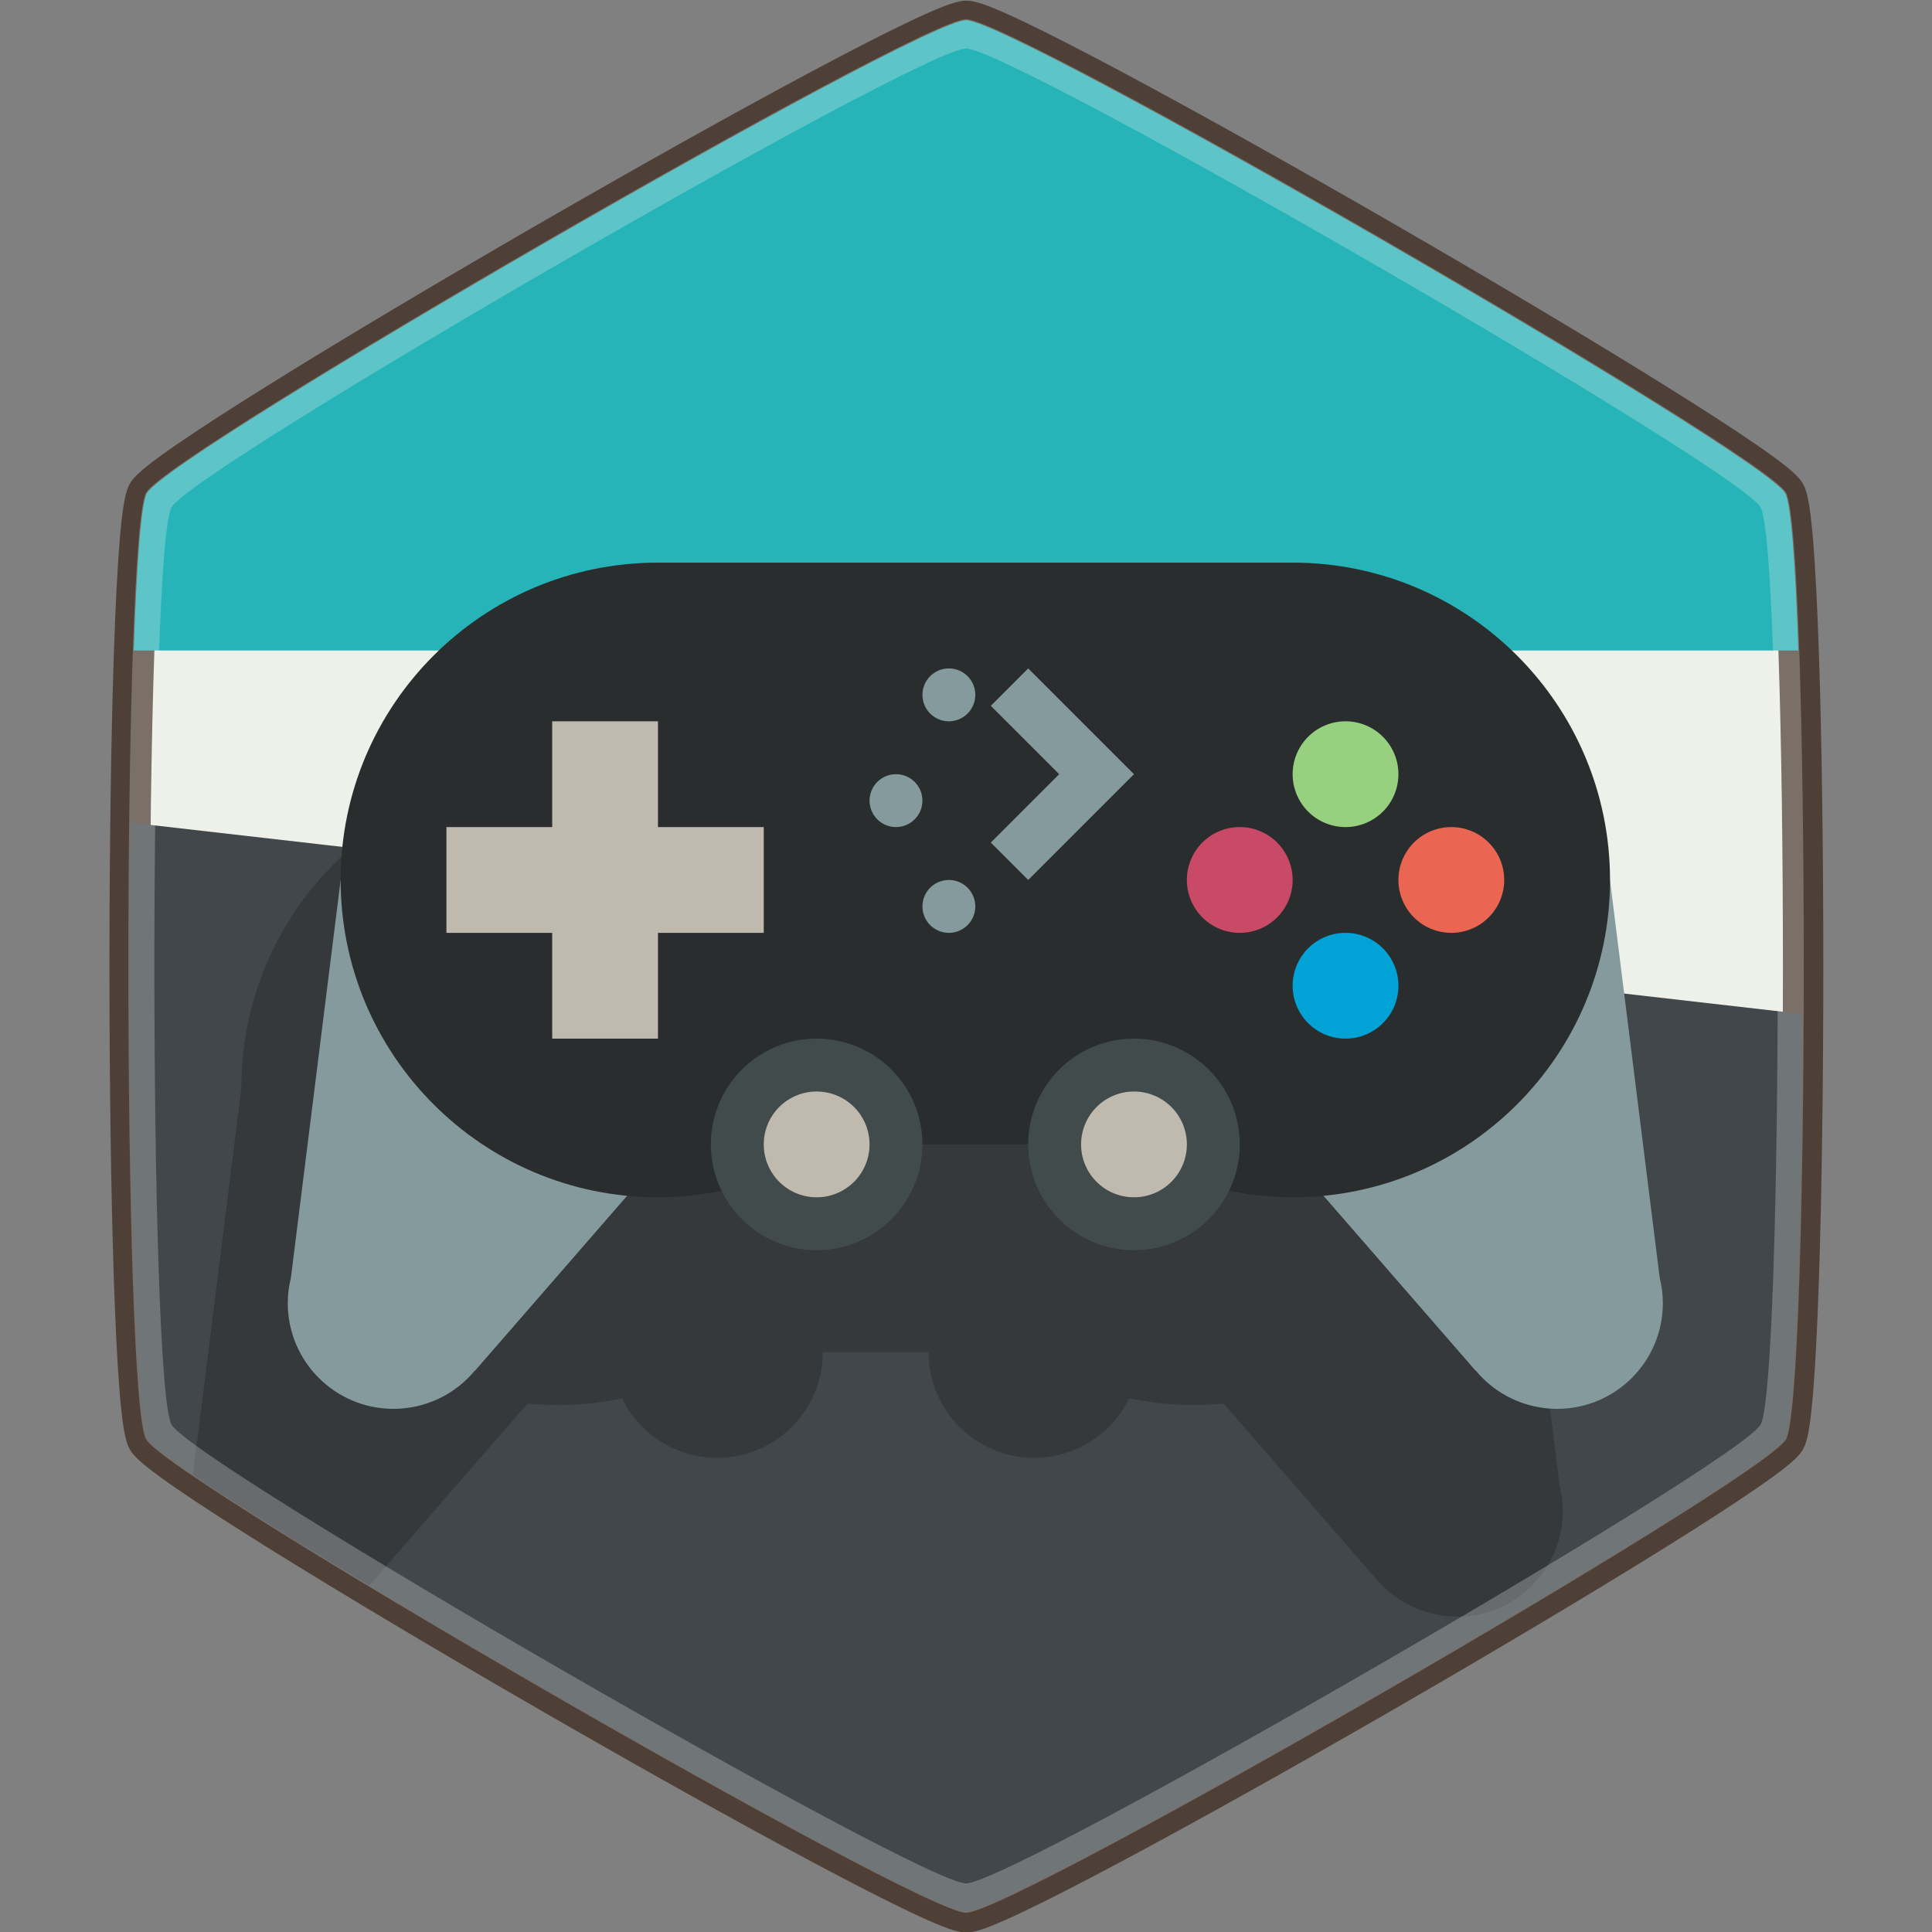 <?xml version="1.0" encoding="UTF-8" standalone="no"?>
<!-- Created with Inkscape (http://www.inkscape.org/) -->

<svg
   xmlns:dc="http://purl.org/dc/elements/1.1/"
   xmlns:cc="http://creativecommons.org/ns#"
   xmlns:rdf="http://www.w3.org/1999/02/22-rdf-syntax-ns#"
   xmlns:svg="http://www.w3.org/2000/svg"
   xmlns="http://www.w3.org/2000/svg"
   xmlns:sodipodi="http://sodipodi.sourceforge.net/DTD/sodipodi-0.dtd"
   xmlns:inkscape="http://www.inkscape.org/namespaces/inkscape"
   width="32"
   version="1.1"
   height="32"
   viewBox="0 0 32 32"
   id="svg44"
   sodipodi:docname="applications-games.svg"
   inkscape:version="0.92.2 (unknown)">
  <rect x="0" y="0" width="32" height="32" fill="#808080" stroke="none"/>
  <sodipodi:namedview
     pagecolor="#ffffff"
     bordercolor="#666666"
     borderopacity="1"
     objecttolerance="10"
     gridtolerance="10"
     guidetolerance="10"
     inkscape:pageopacity="0"
     inkscape:pageshadow="2"
     inkscape:window-width="1868"
     inkscape:window-height="1050"
     id="namedview46"
     showgrid="false"
     inkscape:zoom="7.375"
     inkscape:cx="4.5286624"
     inkscape:cy="19.389312"
     inkscape:window-x="52"
     inkscape:window-y="0"
     inkscape:window-maximized="1"
     inkscape:current-layer="layer1" />
  <defs
     id="defs5455" />
  <g
     inkscape:label="Capa 1"
     inkscape:groupmode="layer"
     id="layer1"
     transform="matrix(1 0 0 1 -384.571 -515.798)">
    <ellipse
       cx="393.571"
       cy="529.798"
       style="fill:#e3dbdb;stroke-linecap:square;stroke-width:0.1"
       id="ellipse4246" />
    <g
       id="g4568"
       transform="translate(2258.366,912.912)">
      <path
         inkscape:transform-center-x="-9.2692787e-05"
         sodipodi:type="star"
         style="opacity:1;fill:#eef1e9;fill-opacity:1;stroke:#4e4036;stroke-width:0.708;stroke-linecap:round;stroke-linejoin:bevel;stroke-miterlimit:4;stroke-dasharray:none;stroke-dashoffset:0;stroke-opacity:1;paint-order:stroke markers fill"
         id="path3885-3"
         sodipodi:sides="6"
         sodipodi:cx="-159.88393"
         sodipodi:cy="88.735123"
         sodipodi:r1="16.576097"
         sodipodi:r2="14.355322"
         sodipodi:arg1="1.0471976"
         sodipodi:arg2="1.5707963"
         inkscape:flatsided="true"
         inkscape:rounded="0.05"
         inkscape:randomized="0"
         d="m -151.596,103.09 c -0.718,0.414 -15.858,0.414 -16.576,0 -0.718,-0.414 -8.288,-13.527 -8.288,-14.355 0,-0.829 7.57,-13.941 8.288,-14.355 0.718,-0.414 15.858,-0.414 16.576,10e-7 0.718,0.414 8.288,13.527 8.288,14.355 0,0.829 -7.57,13.941 -8.288,14.355 z"
         transform="matrix(0,0.945,-0.945,0,-1773.934,-230.014)"
         inkscape:transform-center-y="8.6501096e-06" />
      <path
         style="opacity:1;fill:#26b4b9;fill-opacity:1;stroke:none;stroke-width:0.669;stroke-linecap:round;stroke-linejoin:bevel;stroke-miterlimit:4;stroke-dasharray:none;stroke-dashoffset:0;stroke-opacity:1;paint-order:stroke markers fill"
         d="m -1857.794,-396.779 c -0.783,0 -13.175,7.154 -13.567,7.833 -0.097,0.168 -0.17,1.177 -0.219,2.606 h 27.571 c -0.049,-1.428 -0.121,-2.437 -0.219,-2.606 -0.392,-0.678 -12.783,-7.833 -13.567,-7.833 z"
         id="path4524"
         inkscape:connector-curvature="0" />
      <path
         style="opacity:1;fill:#41474b;fill-opacity:1;stroke:none;stroke-width:0.669;stroke-linecap:round;stroke-linejoin:bevel;stroke-miterlimit:4;stroke-dasharray:none;stroke-dashoffset:0;stroke-opacity:1;paint-order:stroke markers fill"
         d="m -1871.639,-383.489 c -0.051,4.362 0.039,9.796 0.278,10.208 0.392,0.678 12.784,7.833 13.567,7.833 0.783,0 13.175,-7.154 13.567,-7.833 0.182,-0.315 0.275,-3.578 0.288,-7.038 z"
         id="path4529"
         inkscape:connector-curvature="0" />
      <path
         style="opacity:0.3;fill:#1a1a1a;fill-opacity:1;stroke-width:0.088;stroke-linecap:square"
         d="m -1864.545,-384.348 c -2.902,0 -5.253,2.352 -5.253,5.253 l -0.802,6.409 c 0.657,0.447 1.717,1.106 2.918,1.828 0.036,-0.037 0.072,-0.074 0.105,-0.114 v 0.003 l 2.52,-2.898 c 0.169,0.016 0.339,0.025 0.512,0.025 0.356,-3.5e-4 0.709,-0.039 1.054,-0.111 a 1.751,1.751 0 0 0 1.573,0.986 1.751,1.751 0 0 0 1.751,-1.751 h 1.751 a 1.751,1.751 0 0 0 1.751,1.751 1.751,1.751 0 0 0 1.573,-0.986 c 0.345,0.071 0.698,0.11 1.053,0.111 0.172,0 0.343,-0.009 0.511,-0.025 l 2.52,2.899 v -0.003 c 0.332,0.4 0.826,0.632 1.346,0.633 0.967,0 1.751,-0.784 1.751,-1.751 -3e-4,-0.14 -0.018,-0.28 -0.051,-0.416 l -0.823,-6.59 c 0,-2.902 -2.352,-5.253 -5.254,-5.253 h -4.378 -1.751 z"
         id="path3891-6"
         inkscape:connector-curvature="0" />
      <g
         transform="matrix(0.876,0,0,0.876,-2208.541,-846.642)"
         id="g3915-7"
         inkscape:label="Capa 1">
        <path
           transform="translate(384.571,515.798)"
           d="M 4,14 3.059,21.525 C 3.02,21.681 3,21.84 3,22 c 0,1.105 0.895,2 2,2 0.594,-5.5e-4 1.158,-0.265 1.537,-0.723 l 0.002,0.004 L 12,17 Z m 24,0 -8,3 5.461,6.281 0.002,-0.004 C 25.842,23.735 26.406,23.999 27,24 c 1.105,0 2,-0.895 2,-2 -4.79e-4,-0.16 -0.02,-0.319 -0.059,-0.475 z"
           id="path3893-5"
           style="fill:#849a9d;fill-opacity:1;stroke-width:0.1;stroke-linecap:square"
           inkscape:connector-curvature="0" />
        <path
           transform="translate(384.571,515.798)"
           d="m 10,8 c -3.314,0 -6,2.686 -6,6 0,3.314 2.686,6 6,6 1.178,-0.001 2.329,-0.349 3.311,-1 h 5.379 c 0.981,0.651 2.133,0.999 3.311,1 3.314,0 6,-2.686 6,-6 0,-3.314 -2.686,-6 -6,-6 h -5 -2 z"
           id="path3895-3"
           style="fill:#2a2d2e;fill-opacity:1;stroke-width:0.1;stroke-linecap:square"
           inkscape:connector-curvature="0" />
        <circle
           id="circle3897-5"
           style="fill:#e3dbdb;stroke-width:0.1;stroke-linecap:square"
           cy="529.798"
           cx="393.571"
           r="0" />
        <path
           d="m 407.571,526.798 a 1,1 0 0 0 -1,1 1,1 0 0 0 1,1 1,1 0 0 0 1,-1 1,1 0 0 0 -1,-1 z"
           id="path3899-6"
           style="fill:#97d07f;fill-opacity:1;stroke-width:0.1;stroke-linecap:square"
           inkscape:connector-curvature="0" />
        <path
           d="m 405.571,528.798 a 1,1 0 0 0 -1,1 1,1 0 0 0 1,1 1,1 0 0 0 1,-1 1,1 0 0 0 -1,-1 z"
           id="path3901-2"
           style="fill:#c84a66;fill-opacity:1;stroke-width:0.1;stroke-linecap:square"
           inkscape:connector-curvature="0" />
        <path
           d="m 409.571,528.798 a 1,1 0 0 0 -1,1 1,1 0 0 0 1,1 1,1 0 0 0 1,-1 1,1 0 0 0 -1,-1 z"
           id="path3903-9"
           style="fill:#ea6552;fill-opacity:1;stroke-width:0.1;stroke-linecap:square"
           inkscape:connector-curvature="0" />
        <path
           d="m 407.571,530.798 a 1,1 0 0 0 -1,1 1,1 0 0 0 1,1 1,1 0 0 0 1,-1 1,1 0 0 0 -1,-1 z"
           id="path3905-1"
           style="fill:#01a3d7;fill-opacity:1;stroke-width:0.1;stroke-linecap:square"
           inkscape:connector-curvature="0" />
        <path
           transform="translate(384.571,515.798)"
           d="m 8,11 v 2 H 6 v 2 h 2 v 2 h 2 v -2 h 2 v -2 h -2 v -2 z"
           id="path3907-2"
           style="fill:#bfb9ae;fill-opacity:1;stroke-width:0.1;stroke-linecap:square"
           inkscape:connector-curvature="0" />
        <path
           transform="translate(384.571,515.798)"
           d="m 13,17 a 2,2 0 0 0 -2,2 2,2 0 0 0 2,2 2,2 0 0 0 2,-2 2,2 0 0 0 -2,-2 z m 6,0 a 2,2 0 0 0 -2,2 2,2 0 0 0 2,2 2,2 0 0 0 2,-2 2,2 0 0 0 -2,-2 z"
           id="path3909-7"
           style="fill:#414b4c;fill-opacity:1;stroke-width:0.033;stroke-linecap:square"
           inkscape:connector-curvature="0" />
        <path
           transform="translate(384.571,515.798)"
           d="m 13,18 a 1,1 0 0 0 -1,1 1,1 0 0 0 1,1 1,1 0 0 0 1,-1 1,1 0 0 0 -1,-1 z m 6,0 a 1,1 0 0 0 -1,1 1,1 0 0 0 1,1 1,1 0 0 0 1,-1 1,1 0 0 0 -1,-1 z"
           id="path3911-0"
           style="fill:#bfb9ae;fill-opacity:1;stroke-width:0.1;stroke-linecap:square"
           inkscape:connector-curvature="0" />
        <path
           d="m 400.071,530.798 c -0.276,0 -0.5,-0.224 -0.5,-0.5 0,-0.276 0.224,-0.5 0.5,-0.5 0.276,0 0.5,0.224 0.5,0.5 0,0.276 -0.224,0.5 -0.5,0.5 z m 1.5,-1 -0.707,-0.707 1.293,-1.293 -1.293,-1.293 0.707,-0.707 1.293,1.293 0.707,0.707 -0.707,0.707 z m -2.5,-1 c -0.276,0 -0.5,-0.224 -0.5,-0.5 10e-6,-0.276 0.224,-0.5 0.5,-0.5 0.276,0 0.5,0.224 0.5,0.5 -1e-5,0.276 -0.224,0.5 -0.5,0.5 z m 1,-2 c -0.276,0 -0.5,-0.224 -0.5,-0.5 0,-0.276 0.224,-0.5 0.5,-0.5 0.276,0 0.5,0.224 0.5,0.5 0,0.276 -0.224,0.5 -0.5,0.5 z"
           id="path3913-9"
           style="fill:#849a9d;fill-opacity:1;stroke-width:0.1;stroke-linecap:square"
           inkscape:connector-curvature="0" />
      </g>
      <path
         inkscape:connector-curvature="0"
         style="opacity:0.271;fill:#f2f2f2;fill-opacity:1;stroke:none;stroke-width:0.67;stroke-linecap:round;stroke-linejoin:bevel;stroke-miterlimit:4;stroke-dasharray:none;stroke-dashoffset:0;stroke-opacity:1;paint-order:stroke markers fill"
         d="m -1857.794,-396.796 c -0.784,0 -13.188,7.162 -13.581,7.841 -0.392,0.679 -0.392,15.002 0,15.682 0.392,0.679 12.797,7.841 13.581,7.841 0.784,0 13.188,-7.162 13.581,-7.841 0.392,-0.679 0.392,-15.002 0,-15.682 -0.392,-0.679 -12.796,-7.841 -13.581,-7.841 z m 0,0.486 c 0.76,0 12.78,6.94 13.159,7.598 0.38,0.658 0.38,14.537 0,15.195 -0.38,0.658 -12.399,7.598 -13.159,7.598 -0.76,0 -12.78,-6.94 -13.159,-7.598 -0.38,-0.658 -0.38,-14.537 0,-15.195 0.38,-0.658 12.399,-7.598 13.159,-7.598 z"
         id="path3917-3" />
    </g>
  </g>
</svg>

